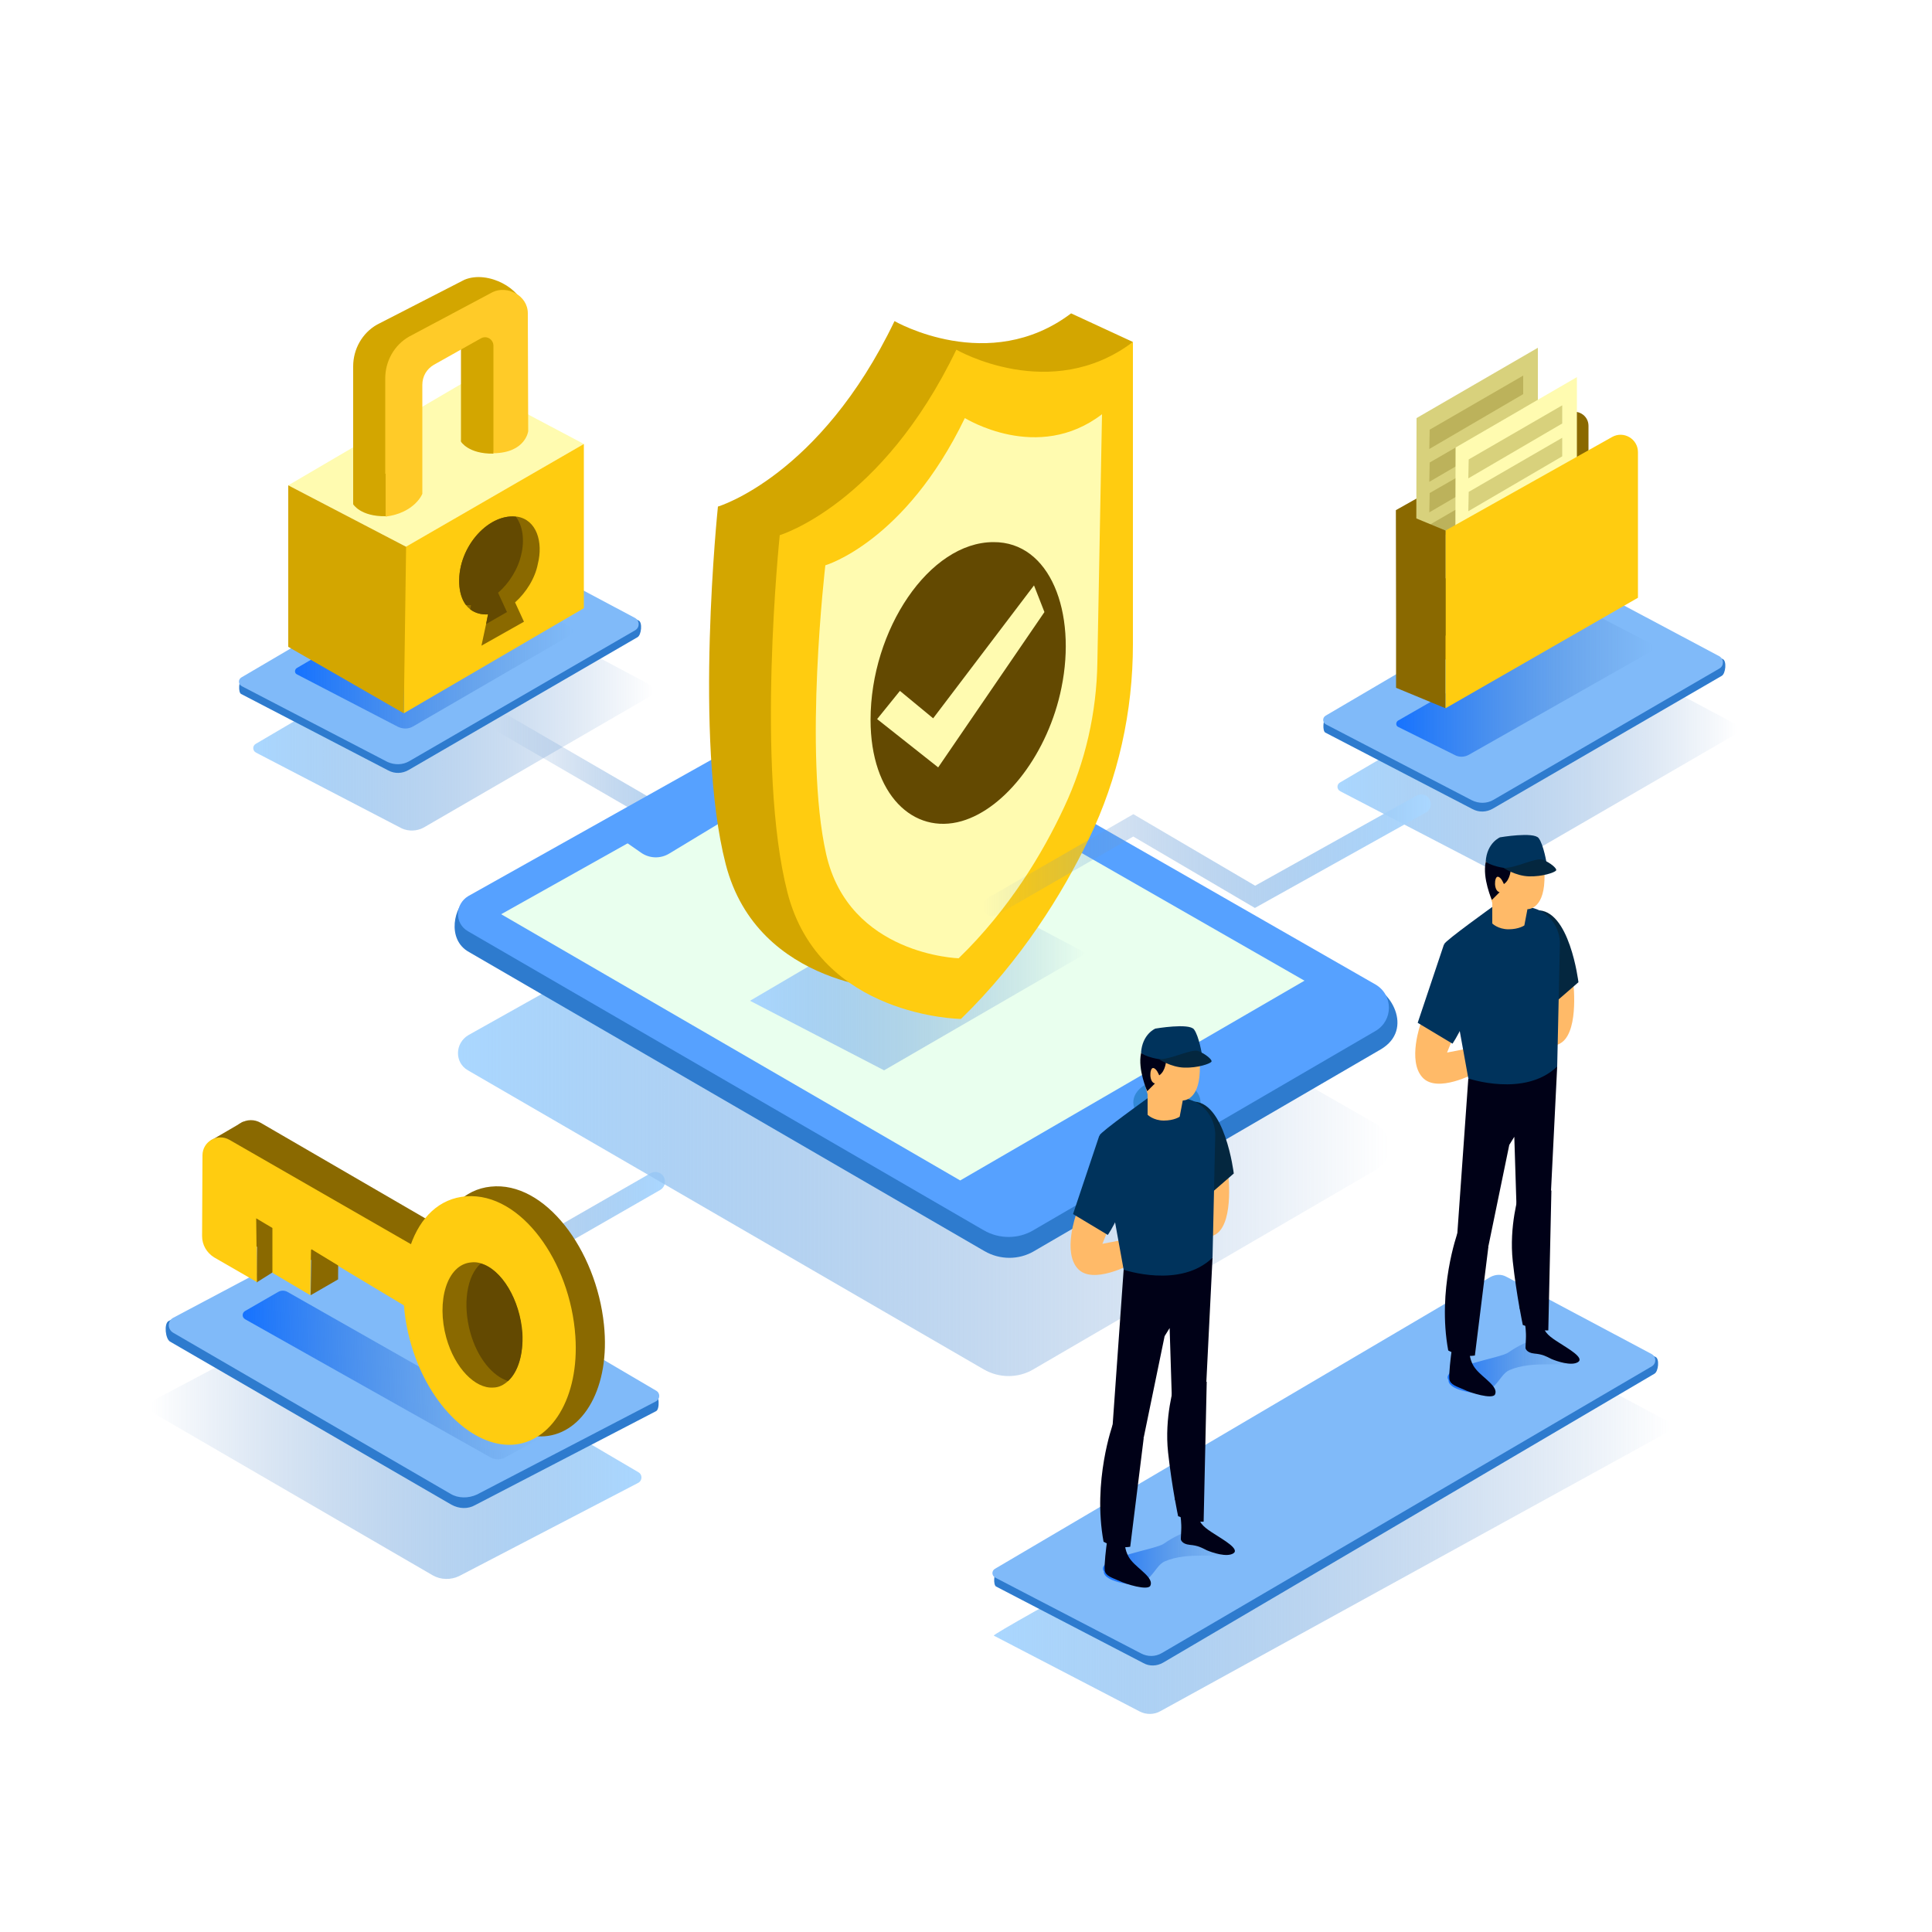 <?xml version="1.0" encoding="utf-8"?>
<!-- Generator: Adobe Illustrator 24.3.0, SVG Export Plug-In . SVG Version: 6.00 Build 0)  -->
<svg version="1.1" xmlns="http://www.w3.org/2000/svg" xmlns:xlink="http://www.w3.org/1999/xlink" x="0px" y="0px"
	 viewBox="0 0 500 500" style="enable-background:new 0 0 500 500;" xml:space="preserve">
<style type="text/css">
	.st0{fill:#FFFFFF;}
	.st1{fill:none;stroke:url(#XMLID_408_);stroke-width:5;stroke-linecap:round;stroke-miterlimit:10;}
	.st2{fill:url(#XMLID_411_);}
	.st3{fill:#2E7BCE;}
	.st4{fill:#80BAF9;}
	.st5{fill:url(#XMLID_413_);}
	.st6{fill:#FFFBB0;}
	.st7{fill:#FFCC10;}
	.st8{fill:#D3A600;}
	.st9{fill:#FFCB28;}
	.st10{fill:#8A6900;}
	.st11{fill:#634901;}
	.st12{fill:none;stroke:url(#XMLID_414_);stroke-width:5;stroke-linecap:round;stroke-miterlimit:10;}
	.st13{fill:url(#XMLID_415_);}
	.st14{fill:url(#XMLID_416_);}
	.st15{fill:url(#XMLID_419_);}
	.st16{fill:#56A1FF;}
	.st17{fill:#E9FFEE;}
	.st18{fill:#3288D6;}
	.st19{fill:url(#XMLID_420_);}
	.st20{fill:url(#XMLID_421_);}
	.st21{fill:none;stroke:url(#XMLID_422_);stroke-width:5;stroke-linecap:round;stroke-miterlimit:10;}
	.st22{fill:url(#XMLID_423_);}
	.st23{fill:#D8D17C;}
	.st24{fill:#BCB25B;}
	.st25{fill:url(#XMLID_424_);}
	.st26{fill:url(#XMLID_425_);}
	.st27{fill:#FFBA68;}
	.st28{fill:#04273F;}
	.st29{fill:#000117;}
	.st30{fill:#00335C;}
	.st31{fill:url(#XMLID_426_);}
</style>
<g id="BACKGROUND">
	<rect id="XMLID_784_" class="st0" width="500" height="500"/>
</g>
<g id="OBJECT">
	<g id="XMLID_185_">
		<linearGradient id="XMLID_408_" gradientUnits="userSpaceOnUse" x1="128.134" y1="206.585" x2="198.884" y2="206.585">
			<stop  offset="0" style="stop-color:#5083C2;stop-opacity:0"/>
			<stop  offset="1" style="stop-color:#AAD7FF"/>
		</linearGradient>
		<line id="XMLID_517_" class="st1" x1="196.4" y1="225.7" x2="130.6" y2="187.5"/>
		<linearGradient id="XMLID_411_" gradientUnits="userSpaceOnUse" x1="65.666" y1="185.743" x2="169.005" y2="185.743">
			<stop  offset="0" style="stop-color:#AAD7FF"/>
			<stop  offset="1" style="stop-color:#5083C2;stop-opacity:0"/>
		</linearGradient>
		<path id="XMLID_619_" class="st2" d="M109.6,214.2l58.5-33.9c1.2-0.7,1.2-2.5-0.1-3.2l-37.6-20c-1.3-0.7-2.8-0.6-4.1,0.1
			l-60.1,35.3c-0.9,0.5-0.9,1.8,0.1,2.3l37.7,19.6C105.8,215.2,107.9,215.1,109.6,214.2z"/>
		<path id="XMLID_618_" class="st3" d="M105.7,199.3l59.3-34.4c1-0.6,1.3-3.8,0.3-4.3L124.7,141l-62.1,34.6c-0.8,0.5-1,3.6-0.2,4
			l38.1,19.8C102.2,200.3,104.1,200.2,105.7,199.3z"/>
		<path id="XMLID_594_" class="st4" d="M105.9,197l58.5-33.9c1.2-0.7,1.2-2.5-0.1-3.2l-37.6-20c-1.3-0.7-2.8-0.6-4.1,0.1l-60.1,35.3
			c-0.9,0.5-0.9,1.8,0.1,2.3l37.7,19.6C102.1,198,104.2,198,105.9,197z"/>
		<linearGradient id="XMLID_413_" gradientUnits="userSpaceOnUse" x1="76.374" y1="168.25" x2="148.297" y2="168.25">
			<stop  offset="0" style="stop-color:#1572FF"/>
			<stop  offset="1" style="stop-color:#5083C2;stop-opacity:0"/>
		</linearGradient>
		<path id="XMLID_532_" class="st5" d="M106.9,188l40.7-23.6c0.9-0.5,0.8-1.8,0-2.2l-26.2-13.9c-0.9-0.5-2-0.4-2.8,0.1l-41.8,24.5
			c-0.6,0.4-0.6,1.3,0,1.6l26.2,13.6C104.3,188.7,105.7,188.7,106.9,188z"/>
		<g id="XMLID_445_">
			<polygon id="XMLID_392_" class="st6" points="105.1,141.5 151.1,114.9 120.5,98.7 74.6,125.6 			"/>
			<polygon id="XMLID_191_" class="st7" points="104.7,141.7 104.5,184.6 151.1,157.4 151.1,114.9 			"/>
			<polygon id="XMLID_412_" class="st8" points="105.1,141.5 104.5,184.6 74.6,167.4 74.6,125.6 			"/>
			<path id="XMLID_418_" class="st8" d="M91.4,130.5c0,0,1.9,3.2,8.4,3.1l3.1-14.4C102.8,119.3,92.7,122.8,91.4,130.5z"/>
			<path id="XMLID_432_" class="st8" d="M119.3,114.3c0,0,1.9,3.2,8.4,3.1l3.1-14.4C130.8,103,120.6,106.5,119.3,114.3z"/>
			<path id="XMLID_431_" class="st8" d="M91.4,119.5V94.8c0-4.4,2.3-8.6,6.2-10.8l22.6-11.6c6.2-2.6,15.1,2.6,15.1,7.3l-7,28.8
				l-9,5.7V86.3c0-1.7-1.8-2.8-3.3-1.9l-12.1,6.8c-1.9,1.1-3,3-3,5.2v28.2l-9.5,5.9V119.5z"/>
			<path id="XMLID_417_" class="st9" d="M99.7,122.6V97.9c0-4.4,2.3-8.6,6.2-10.8l21.6-11.5c3.7-1.8,9.1,0.8,9.1,5.5l0.1,30.5
				c0,0-0.7,5.6-9,5.7V89.5c0-1.7-1.8-2.8-3.3-1.9l-12.1,6.8c-1.9,1.1-3,3-3,5.2v28.2c0,0-1.9,4.9-9.5,5.9V122.6z"/>
			<path id="XMLID_453_" class="st10" d="M133.3,155.9l2.3,5l-11,6.2l1.2-5.6l0.5-2.5c-1.7,0.1-3.3-0.3-4.6-1.3
				c-0.4-0.3-0.8-0.7-1.1-1.1c-0.9-1.2-1.5-2.8-1.7-4.8c-0.9-9.6,7.2-18.9,14.6-18.1c0.1,0,0.2,0,0.3,0c5.1,0.8,6.8,6.6,5.4,12.2
				C138.5,149.6,136.2,153.3,133.3,155.9z"/>
			<path id="XMLID_444_" class="st11" d="M128.9,153.4l2.3,5l-5.4,3.1l0.5-2.5c-1.7,0.1-3.3-0.3-4.6-1.3l0.2-1.1c-0.4,0-0.9,0-1.3,0
				c-0.9-1.2-1.5-2.8-1.7-4.8c-0.9-9.6,7.2-18.9,14.6-18.1c1.8,2.4,2.3,6.1,1.4,9.8C134.1,147.2,131.8,150.9,128.9,153.4z"/>
		</g>
	</g>
	<g id="XMLID_184_">
		<linearGradient id="XMLID_414_" gradientUnits="userSpaceOnUse" x1="98.306" y1="325.571" x2="172.096" y2="325.571">
			<stop  offset="0" style="stop-color:#5083C2;stop-opacity:0"/>
			<stop  offset="1" style="stop-color:#AAD7FF"/>
		</linearGradient>
		<line id="XMLID_513_" class="st12" x1="169.6" y1="305.8" x2="100.8" y2="345.3"/>
		
			<linearGradient id="XMLID_415_" gradientUnits="userSpaceOnUse" x1="32.251" y1="372.785" x2="159.09" y2="372.785" gradientTransform="matrix(-1 0 0 1 198.166 0)">
			<stop  offset="0" style="stop-color:#AAD7FF"/>
			<stop  offset="1" style="stop-color:#5083C2;stop-opacity:0"/>
		</linearGradient>
		<path id="XMLID_516_" class="st13" d="M112,407.7L40.2,366c-1.5-0.9-1.5-3.1,0.1-3.9l46.2-24.5c1.6-0.8,3.5-0.8,5,0.1l73.7,43.3
			c1.1,0.6,1.1,2.2-0.1,2.8l-46.3,24.1C116.7,408.9,114.1,408.9,112,407.7z"/>
		<path id="XMLID_514_" class="st3" d="M116.8,389.4L44,347.2c-1.2-0.7-1.6-4.6-0.4-5.3l49.8-24.1l76.2,42.5c1,0.6,1.2,4.4,0.2,4.9
			l-46.8,24.3C121.1,390.6,118.8,390.5,116.8,389.4z"/>
		<path id="XMLID_515_" class="st4" d="M116.6,386.6l-71.8-41.7c-1.5-0.9-1.5-3.1,0.1-3.9l46.2-24.5c1.6-0.8,3.5-0.8,5,0.1
			l73.7,43.3c1.1,0.6,1.1,2.2-0.1,2.8l-46.3,24.1C121.2,387.8,118.6,387.8,116.6,386.6z"/>
		
			<linearGradient id="XMLID_416_" gradientUnits="userSpaceOnUse" x1="64.921" y1="355.353" x2="140.893" y2="355.353" gradientTransform="matrix(1 -2.620000e-02 2.620000e-02 1 -10.967 3.251)">
			<stop  offset="0" style="stop-color:#1572FF"/>
			<stop  offset="1" style="stop-color:#5083C2;stop-opacity:0"/>
		</linearGradient>
		<path id="XMLID_622_" class="st14" d="M127,377.2l-63.6-35.8c-0.8-0.5-0.8-1.6,0-2.1l8.5-4.9c0.8-0.5,1.8-0.5,2.6,0l64.6,36.7
			c0.6,0.3,0.6,1.2,0,1.5l-8.6,4.7C129.5,377.8,128.1,377.8,127,377.2z"/>
		<g id="XMLID_520_">
			<polygon id="XMLID_528_" class="st10" points="54.5,295.2 62.9,290.3 68,295.9 			"/>
			<polygon id="XMLID_525_" class="st10" points="66.4,331.9 71,329 70.3,322 66.5,320.8 			"/>
			<path id="XMLID_521_" class="st10" d="M110.9,315.8l-43.4-25.2c-3.4-2-7.7,0.5-7.7,4.4l-0.2,23.7l14.3,8.2l-0.2-16.5l4.2,2.5
				v11.6l9.5,5.7l0.2-11.8l20.3,12.5L110.9,315.8z"/>
			<path id="XMLID_519_" class="st10" d="M156.3,342.8c1.7,16.2-5.3,28.1-15.3,28.9c-9.9,0.8-21.5-9.4-26.7-25
				c-6.2-18.8-1.1-38.2,12.7-39.6C141,305.6,154.3,323.4,156.3,342.8z"/>
			<path id="XMLID_512_" class="st7" d="M148.9,345.8c1.1,16-6.3,27.6-16.4,28.1c-10,0.5-21.3-9.9-26-25.6
				c-5.6-18.8,0.2-37.7,14.2-38.7C134.8,308.6,147.6,326.5,148.9,345.8z"/>
			<g id="XMLID_747_">
				<path id="XMLID_547_" class="st10" d="M131.5,357.4c-1.1,1-2.4,1.7-3.9,1.7c-4.6,0.3-9.9-5-12.1-12.9c-2.6-9.4,0.1-19,6.5-19.5
					c0.8-0.1,1.6,0,2.3,0.2c5.5,1.5,10.2,9.5,10.8,18C135.5,350.6,134,355.1,131.5,357.4z"/>
				<path id="XMLID_538_" class="st11" d="M131.5,357.4c-4-1.2-8-6-9.8-12.6c-2-7.3-0.9-14.6,2.7-17.8c5.5,1.5,10.2,9.5,10.8,18
					C135.5,350.6,134,355.1,131.5,357.4z"/>
			</g>
			<path id="XMLID_518_" class="st7" d="M108.8,323.4l-49.4-28.4c-3.1-1.8-7,0.4-7,4l-0.1,20.9c0,2.3,1.2,4.3,3.1,5.5l11.1,6.4
				l-0.2-16.5l4.2,2.5v11.6l9.8,5.8l0.2-11.8l25.3,15.2L108.8,323.4z"/>
			<polygon id="XMLID_526_" class="st10" points="80.4,335.2 87.5,331.1 87.5,327.5 80.6,323.3 			"/>
		</g>
	</g>
	<g id="XMLID_183_">
		<g id="XMLID_189_">
			<linearGradient id="XMLID_419_" gradientUnits="userSpaceOnUse" x1="118.527" y1="285.429" x2="359.403" y2="285.429">
				<stop  offset="0" style="stop-color:#AAD7FF"/>
				<stop  offset="1" style="stop-color:#5083C2;stop-opacity:0"/>
			</linearGradient>
			<path id="XMLID_443_" class="st15" d="M121.1,277l133.5,77.4c4,2.3,8.9,2.3,12.8,0l88.6-51.6c4.6-2.7,4.6-9.3,0-12l-130-74.5
				c-3.9-2.2-8.7-2.2-12.6-0.1l-92.2,51.7C117.7,270,117.6,275,121.1,277z"/>
			<g id="XMLID_187_">
				<path id="XMLID_434_" class="st3" d="M121.4,246.4l133.4,77.4c4,2.3,8.9,2.3,12.8,0l89.7-52.2c8.9-5.2,2.4-16.2-3.8-16.9
					l-127.4-68.9c-3.9-2.2-8.7-2.2-12.6-0.1l-92.4,46.7C117.6,234.3,115.4,243.1,121.4,246.4z"/>
				<path id="XMLID_430_" class="st16" d="M121.1,241l133.5,77.4c4,2.3,8.9,2.3,12.8,0l88.6-51.6c4.6-2.7,4.6-9.3,0-12l-130-74.5
					c-3.9-2.2-8.7-2.2-12.6-0.1l-92.2,51.7C117.7,234,117.6,239,121.1,241z"/>
				<polygon id="XMLID_435_" class="st17" points="129.7,236.6 248.5,305.5 337.6,253.8 219.6,186.2 				"/>
				<ellipse id="XMLID_433_" class="st18" cx="302" cy="285.3" rx="8.7" ry="6"/>
				<path id="XMLID_436_" class="st16" d="M159.9,216.5l31.8-18.5l6.8,3.9c1.4,0.8,1.4,2.9,0,3.7l-25.3,15.3
					c-2.3,1.4-5.2,1.3-7.4-0.3L159.9,216.5z"/>
			</g>
		</g>
		<g id="XMLID_188_">
			<linearGradient id="XMLID_420_" gradientUnits="userSpaceOnUse" x1="194.148" y1="252.662" x2="281.065" y2="252.662">
				<stop  offset="0" style="stop-color:#AAD7FF"/>
				<stop  offset="1" style="stop-color:#5083C2;stop-opacity:0"/>
			</linearGradient>
			<polygon id="XMLID_449_" class="st19" points="228.8,277 281.1,246.7 246.4,228.3 194.1,259 			"/>
			<g id="XMLID_531_">
				<path id="XMLID_550_" class="st8" d="M293.2,88.5l-16-7.4c-21.3,16.1-45.7,2-45.7,2c-19.3,40.2-45.7,48-45.7,48
					s-6.3,60.2,2,92.5s44.9,32.7,44.9,32.7c15.6-15.2,26.2-32.4,33.1-46.6c7.6-15.7,11.4-32.9,11.4-50.4V95.9
					C281.9,95.5,288,93.8,293.2,88.5z"/>
				<path id="XMLID_530_" class="st7" d="M293.2,88.5v78.2c0,17.4-3.8,34.7-11.4,50.4c-6.9,14.3-17.5,31.4-33.1,46.6
					c0,0-36.6-0.4-44.9-32.7c-8.3-32.3-2-92.5-2-92.5s26.4-7.9,45.7-48C247.5,90.5,271.9,104.6,293.2,88.5z"/>
				<path id="XMLID_536_" class="st6" d="M285.2,107.2l-1.2,64.2c-0.2,13-3.1,25.8-8.6,37.5c-5.5,11.8-14.2,26.4-27.3,39.1
					c0,0-28.4-0.8-34.3-27c-5.9-26.2-0.2-74.7-0.2-74.7s20.6-6,36.1-38.1C249.8,108.2,268.5,120,285.2,107.2z"/>
				<path id="XMLID_537_" class="st11" d="M274.7,178c-3.4,16.8-14.4,31.2-25.8,34.5c-12.5,3.6-23.6-6.8-23.6-26.2
					c0-23.3,15.2-46,31.8-46C271.8,140.2,278.7,158.5,274.7,178z"/>
				<polygon id="XMLID_534_" class="st6" points="227,186.1 232.9,178.8 241.5,185.9 267.6,151.5 270.3,158.4 242.8,198.6 				"/>
			</g>
		</g>
	</g>
	<g id="XMLID_186_">
		<linearGradient id="XMLID_421_" gradientUnits="userSpaceOnUse" x1="346.276" y1="195.757" x2="449.615" y2="195.757">
			<stop  offset="0" style="stop-color:#AAD7FF"/>
			<stop  offset="1" style="stop-color:#5083C2;stop-opacity:0"/>
		</linearGradient>
		<path id="XMLID_565_" class="st20" d="M390.2,224.2l58.5-33.9c1.2-0.7,1.2-2.5-0.1-3.2l-37.6-20c-1.3-0.7-2.8-0.6-4.1,0.1
			l-60.1,35.3c-0.9,0.5-0.9,1.8,0.1,2.3l37.7,19.6C386.4,225.2,388.5,225.2,390.2,224.2z"/>
		<path id="XMLID_551_" class="st3" d="M386.3,209.3l59.3-34.4c1-0.6,1.3-3.8,0.3-4.3L405.3,151l-62.1,34.6c-0.8,0.5-1,3.6-0.2,4
			l38.1,19.8C382.8,210.3,384.7,210.2,386.3,209.3z"/>
		<path id="XMLID_540_" class="st4" d="M386.5,207L445,173c1.2-0.7,1.2-2.5-0.1-3.2l-37.6-20c-1.3-0.7-2.8-0.6-4.1,0.1l-60.1,35.3
			c-0.9,0.5-0.9,1.8,0.1,2.3l37.7,19.6C382.7,208,384.8,208,386.5,207z"/>
		<linearGradient id="XMLID_422_" gradientUnits="userSpaceOnUse" x1="254.315" y1="221.32" x2="370.315" y2="221.32">
			<stop  offset="0" style="stop-color:#5083C2;stop-opacity:0"/>
			<stop  offset="1" style="stop-color:#AAD7FF"/>
		</linearGradient>
		<polyline id="XMLID_549_" class="st21" points="256.8,234.6 293.3,213.6 324.8,232.1 367.8,208.1 		"/>
		<linearGradient id="XMLID_423_" gradientUnits="userSpaceOnUse" x1="361.192" y1="177.143" x2="427.709" y2="177.143">
			<stop  offset="0" style="stop-color:#1572FF"/>
			<stop  offset="1" style="stop-color:#5083C2;stop-opacity:0"/>
		</linearGradient>
		<path id="XMLID_794_" class="st22" d="M380.2,195.3l46.9-26.6c0.9-0.5,0.8-1.8,0-2.2l-14.6-7.6c-0.9-0.5-2-0.4-2.8,0.1l-47.9,27.5
			c-0.6,0.4-0.6,1.3,0,1.6l14.7,7.3C377.6,196,379,196,380.2,195.3z"/>
		<g id="XMLID_792_">
			<path id="XMLID_779_" class="st10" d="M411.1,110.2c0-2.8-3-4.5-5.4-3.2l-44.4,25v46l12.8,5.3v-12.6l37-21.3V110.2z"/>
			<g id="XMLID_786_">
				<polygon id="XMLID_791_" class="st23" points="366.6,108.2 366.5,154.1 398,135.7 398,90 				"/>
				<polygon id="XMLID_790_" class="st24" points="370,111.2 369.9,116.2 394.2,102 394.2,97.2 				"/>
				<polygon id="XMLID_789_" class="st24" points="370,119.7 369.9,124.7 394.2,110.5 394.2,105.7 				"/>
				<polygon id="XMLID_788_" class="st24" points="370,127.6 369.9,132.6 394.2,118.4 394.2,113.7 				"/>
				<polygon id="XMLID_787_" class="st24" points="370,135.8 369.9,140.8 394.2,126.6 394.2,121.8 				"/>
			</g>
			<g id="XMLID_752_">
				<polygon id="XMLID_750_" class="st6" points="376.7,115.8 376.6,161.7 408.1,143.3 408.1,97.6 				"/>
				<polygon id="XMLID_778_" class="st23" points="380.1,118.9 380,123.8 404.3,109.6 404.3,104.9 				"/>
				<polygon id="XMLID_780_" class="st23" points="380.1,127.3 380,132.3 404.3,118.1 404.3,113.3 				"/>
				<polygon id="XMLID_782_" class="st23" points="380.1,135.3 380,140.3 404.3,126.1 404.3,121.3 				"/>
				<polygon id="XMLID_783_" class="st23" points="380.1,143.4 380,148.4 404.3,134.2 404.3,129.4 				"/>
			</g>
			<path id="XMLID_749_" class="st7" d="M374.1,137.3v46l49.8-28.6V117c0-3.4-3.7-5.6-6.7-3.9L374.1,137.3z"/>
			<polygon id="XMLID_785_" class="st10" points="361.3,132 374.1,137.3 374.1,164.5 361.4,160.1 			"/>
		</g>
	</g>
	<g id="XMLID_410_">
		<g id="XMLID_409_">
			<linearGradient id="XMLID_424_" gradientUnits="userSpaceOnUse" x1="257.193" y1="395.368" x2="432.167" y2="395.368">
				<stop  offset="0" style="stop-color:#AAD7FF"/>
				<stop  offset="1" style="stop-color:#5083C2;stop-opacity:0"/>
			</linearGradient>
			<path id="XMLID_193_" class="st25" d="M300.4,442.8l130.9-72c1.2-0.7,1.2-2.5-0.1-3.2l-37.6-20c-1.3-0.7-2.8-0.6-4.1,0.1
				L329.5,383c-0.9,0.5-73.2,39.9-72.3,40.3l37.7,19.6C296.6,443.8,298.7,443.8,300.4,442.8z"/>
			<path id="XMLID_192_" class="st3" d="M301,430.3l127.2-74.8c1-0.6,1.3-3.8,0.3-4.3l-40.6-19.6l-129.9,75c-0.8,0.5-1,3.6-0.2,4
				l38.1,19.8C297.5,431.3,299.4,431.2,301,430.3z"/>
			<path id="XMLID_190_" class="st4" d="M300.7,427.8l126.8-74.2c1.2-0.7,1.2-2.5-0.1-3.2l-37.6-20c-1.3-0.7-2.8-0.6-4.1,0.1
				L257.5,406c-0.9,0.5-0.9,1.8,0.1,2.3l37.7,19.6C297,428.8,299,428.8,300.7,427.8z"/>
			<g id="XMLID_195_">
				<linearGradient id="XMLID_425_" gradientUnits="userSpaceOnUse" x1="374.661" y1="353.639" x2="407.494" y2="353.639">
					<stop  offset="0" style="stop-color:#1572FF"/>
					<stop  offset="1" style="stop-color:#5083C2;stop-opacity:0"/>
				</linearGradient>
				<path id="XMLID_725_" class="st26" d="M374.9,357.2c0,0-0.6,2.1,5.8,3.2c6.4,1.1,7-4.5,9.9-5.8c6.2-2.7,14.2-0.6,16.5-2.2
					c2.2-1.6-5.9-5.8-8.5-5.8c-2.6,0-5.9,1.8-8.2,3.4C388.2,351.6,372.4,353.7,374.9,357.2z"/>
				<path id="XMLID_697_" class="st27" d="M407,252.7c0,0,1.7,11.7-1.9,16.2c-3.6,4.5-12.1-0.7-12.1-0.7l-0.2-6.7l7.3,1.1l-2.1-4.6
					L407,252.7z"/>
				<path id="XMLID_696_" class="st28" d="M397.6,235.6c8.6-0.6,10.9,18.6,10.9,18.6l-6.8,5.9C401.7,260.2,391.2,236.1,397.6,235.6z
					"/>
				<path id="XMLID_695_" class="st27" d="M367.7,264.8c0,0-3.5,9.7,0.4,14c3.8,4.3,13.7-1.1,13.7-1.1l-0.1-6.7l-7.2,1.4l1.9-4.7
					L367.7,264.8z"/>
				<path id="XMLID_694_" class="st29" d="M403,276l-3.1,62.4c0,0,1.4,2.9-6.6,0.3l-1.4-44.5l-1.3,2.1l-5.4,26.2
					c0,0-3.4,2.6-8.2-1.1l3-42.3L403,276z"/>
				<path id="XMLID_681_" class="st30" d="M386.5,234.5c0,0-12.7,9.1-12.7,9.8s6.2,34.8,6.2,34.8s14.6,5,23-3.1l0.7-31.6
					c0.1-4.2-2.6-8.1-6.6-9.3C394.4,234.2,390.9,233.8,386.5,234.5z"/>
				<path id="XMLID_680_" class="st27" d="M398.1,219.3c0,0,1.9,1,1.6,8.6c-0.3,7.6-4.4,7.4-4.4,7.4l-0.8,4.2c0,0-1.4,1-4.1,1
					c-2.7,0-4.2-1.5-4.2-1.5v-5.3c0,0-2.3-7.3-1.6-11.1C385.3,218.8,391.4,213.9,398.1,219.3z"/>
				<path id="XMLID_679_" class="st29" d="M393.1,309c0,0-2.6,8.3-1.6,17.4c1,9.1,2.6,16.5,2.6,16.5s4.3,1.6,6.6,1.4l0.8-36.2
					L393.1,309z"/>
				<path id="XMLID_678_" class="st29" d="M391,224.9c0,0-0.1,2.8-1.8,3.9c0,0-0.7-1.9-1.6-1.9c-0.9,0-1.1,3.7,0.5,4l-2,2
					c0,0-2.5-5.6-1.6-9.8C384.5,223,390.5,224.1,391,224.9z"/>
				<path id="XMLID_677_" class="st29" d="M377.2,319.1c0,0-5.3,14.7-2.4,30.4c0,0,3.2,1.9,6.9,1.3l3.5-28.2L377.2,319.1z"/>
				<path id="XMLID_676_" class="st30" d="M384.5,223c0,0,2.1,1.8,8.3,1.9c6.2,0.1,7.5-1.3,7.5-1.3s-0.8-5-2.1-6.7
					c-1.3-1.7-10-0.2-10-0.2S384.8,218.1,384.5,223z"/>
				<path id="XMLID_675_" class="st28" d="M389.1,224.6c0,0,3.1,2.1,6.6,2.2c3.5,0.1,6.6-1,7-1.5c0.4-0.5-1.6-2.1-3.4-2.8
					S392.1,224.8,389.1,224.6z"/>
				<path id="XMLID_673_" class="st30" d="M374.8,244.7c0,0,5.5,3.2,5.9,10.6c0.4,7.3-4.8,14.8-4.8,14.8l-9-5.4l6.8-20.3
					L374.8,244.7z"/>
				<path id="XMLID_671_" class="st29" d="M394.7,342.7c0,0,0.3,2.1,0.2,3.8c-0.1,1.7-0.1,2.4-0.1,2.4s0.2,1.2,2.3,1.4
					c2.2,0.2,3,0.7,4.4,1.4c1.4,0.6,5.2,1.9,6.9,0.8c1.7-1.1-2.6-3.5-4.9-5c-2.2-1.4-4.1-2.7-4-4.6
					C399.7,341.1,394.7,342.7,394.7,342.7z"/>
				<path id="XMLID_670_" class="st29" d="M380.3,349.7c0,0-0.1,2.6,1.7,4.7c1.8,2.2,5.9,4.5,4.9,6.5c-0.7,1.3-6.3-0.4-8.1-1.3
					c-1.8-0.8-3.4-1.2-3.7-2.6c-0.2-1.3,0.4-6.2,0.6-7.6C375.8,347.9,380.3,349.7,380.3,349.7z"/>
			</g>
		</g>
		<g id="XMLID_391_">
			<linearGradient id="XMLID_426_" gradientUnits="userSpaceOnUse" x1="285.454" y1="403.138" x2="318.288" y2="403.138">
				<stop  offset="0" style="stop-color:#1572FF"/>
				<stop  offset="1" style="stop-color:#5083C2;stop-opacity:0"/>
			</linearGradient>
			<path id="XMLID_407_" class="st31" d="M285.7,406.7c0,0-0.6,2.1,5.8,3.2c6.4,1.1,7-4.5,9.9-5.8c6.2-2.7,14.2-0.6,16.5-2.2
				c2.2-1.6-5.9-5.8-8.5-5.8c-2.6,0-5.9,1.8-8.2,3.4C299,401.1,283.2,403.2,285.7,406.7z"/>
			<path id="XMLID_406_" class="st27" d="M317.7,302.2c0,0,1.7,11.7-1.9,16.2c-3.6,4.5-12.1-0.7-12.1-0.7l-0.2-6.7l7.3,1.1l-2.1-4.6
				L317.7,302.2z"/>
			<path id="XMLID_405_" class="st28" d="M308.4,285.1c8.6-0.6,10.9,18.6,10.9,18.6l-6.8,5.9C312.5,309.7,302,285.6,308.4,285.1z"/>
			<path id="XMLID_404_" class="st27" d="M278.5,314.3c0,0-3.5,9.7,0.4,14c3.8,4.3,13.7-1.1,13.7-1.1l-0.1-6.7l-7.2,1.4l1.9-4.7
				L278.5,314.3z"/>
			<path id="XMLID_403_" class="st29" d="M313.8,325.5l-3.1,62.4c0,0,1.4,2.9-6.6,0.3l-1.4-44.5l-1.3,2.1l-5.4,26.2
				c0,0-3.4,2.6-8.2-1.1l3-42.3L313.8,325.5z"/>
			<path id="XMLID_402_" class="st30" d="M297.3,284c0,0-12.7,9.1-12.7,9.8c0,0.7,6.2,34.8,6.2,34.8s14.6,5,23-3.1l0.7-31.6
				c0.1-4.2-2.6-8.1-6.6-9.3C305.2,283.7,301.7,283.3,297.3,284z"/>
			<path id="XMLID_401_" class="st27" d="M308.9,268.8c0,0,1.9,1,1.6,8.6c-0.3,7.6-4.4,7.4-4.4,7.4l-0.8,4.2c0,0-1.4,1-4.1,1
				c-2.7,0-4.2-1.5-4.2-1.5v-5.3c0,0-2.3-7.3-1.6-11.1S302.2,263.4,308.9,268.8z"/>
			<path id="XMLID_400_" class="st29" d="M303.9,358.5c0,0-2.6,8.3-1.6,17.4c1,9.1,2.6,16.5,2.6,16.5s4.3,1.6,6.6,1.4l0.8-36.2
				L303.9,358.5z"/>
			<path id="XMLID_399_" class="st29" d="M301.8,274.4c0,0-0.1,2.8-1.8,3.9c0,0-0.7-1.9-1.6-1.9c-0.9,0-1.1,3.7,0.5,4l-2,2
				c0,0-2.5-5.6-1.6-9.8C295.3,272.5,301.3,273.6,301.8,274.4z"/>
			<path id="XMLID_398_" class="st29" d="M288,368.6c0,0-5.3,14.7-2.4,30.4c0,0,3.2,1.9,6.9,1.3l3.5-28.2L288,368.6z"/>
			<path id="XMLID_397_" class="st30" d="M295.3,272.5c0,0,2.1,1.8,8.3,1.9c6.2,0.1,7.5-1.3,7.5-1.3s-0.8-5-2.1-6.7
				c-1.3-1.7-10-0.2-10-0.2S295.6,267.6,295.3,272.5z"/>
			<path id="XMLID_396_" class="st28" d="M299.9,274.1c0,0,3.1,2.1,6.6,2.2c3.5,0.1,6.6-1,7-1.5c0.4-0.5-1.6-2.1-3.4-2.8
				C308.2,271.4,302.9,274.3,299.9,274.1z"/>
			<path id="XMLID_395_" class="st30" d="M285.6,294.2c0,0,5.5,3.2,5.9,10.6c0.4,7.3-4.8,14.8-4.8,14.8l-9-5.4l6.8-20.3L285.6,294.2
				z"/>
			<path id="XMLID_394_" class="st29" d="M305.5,392.2c0,0,0.3,2.1,0.2,3.8c-0.1,1.7-0.1,2.4-0.1,2.4s0.2,1.2,2.3,1.4
				c2.2,0.2,3,0.7,4.4,1.4c1.4,0.6,5.2,1.9,6.9,0.8s-2.6-3.5-4.9-5c-2.2-1.4-4.1-2.7-4-4.6C310.5,390.6,305.5,392.2,305.5,392.2z"/>
			<path id="XMLID_393_" class="st29" d="M291.1,399.2c0,0-0.1,2.6,1.7,4.7c1.8,2.2,5.9,4.5,4.9,6.5c-0.7,1.3-6.3-0.4-8.1-1.3
				c-1.8-0.8-3.4-1.2-3.7-2.6c-0.2-1.3,0.4-6.2,0.6-7.6C286.6,397.4,291.1,399.2,291.1,399.2z"/>
		</g>
	</g>
</g>
</svg>

